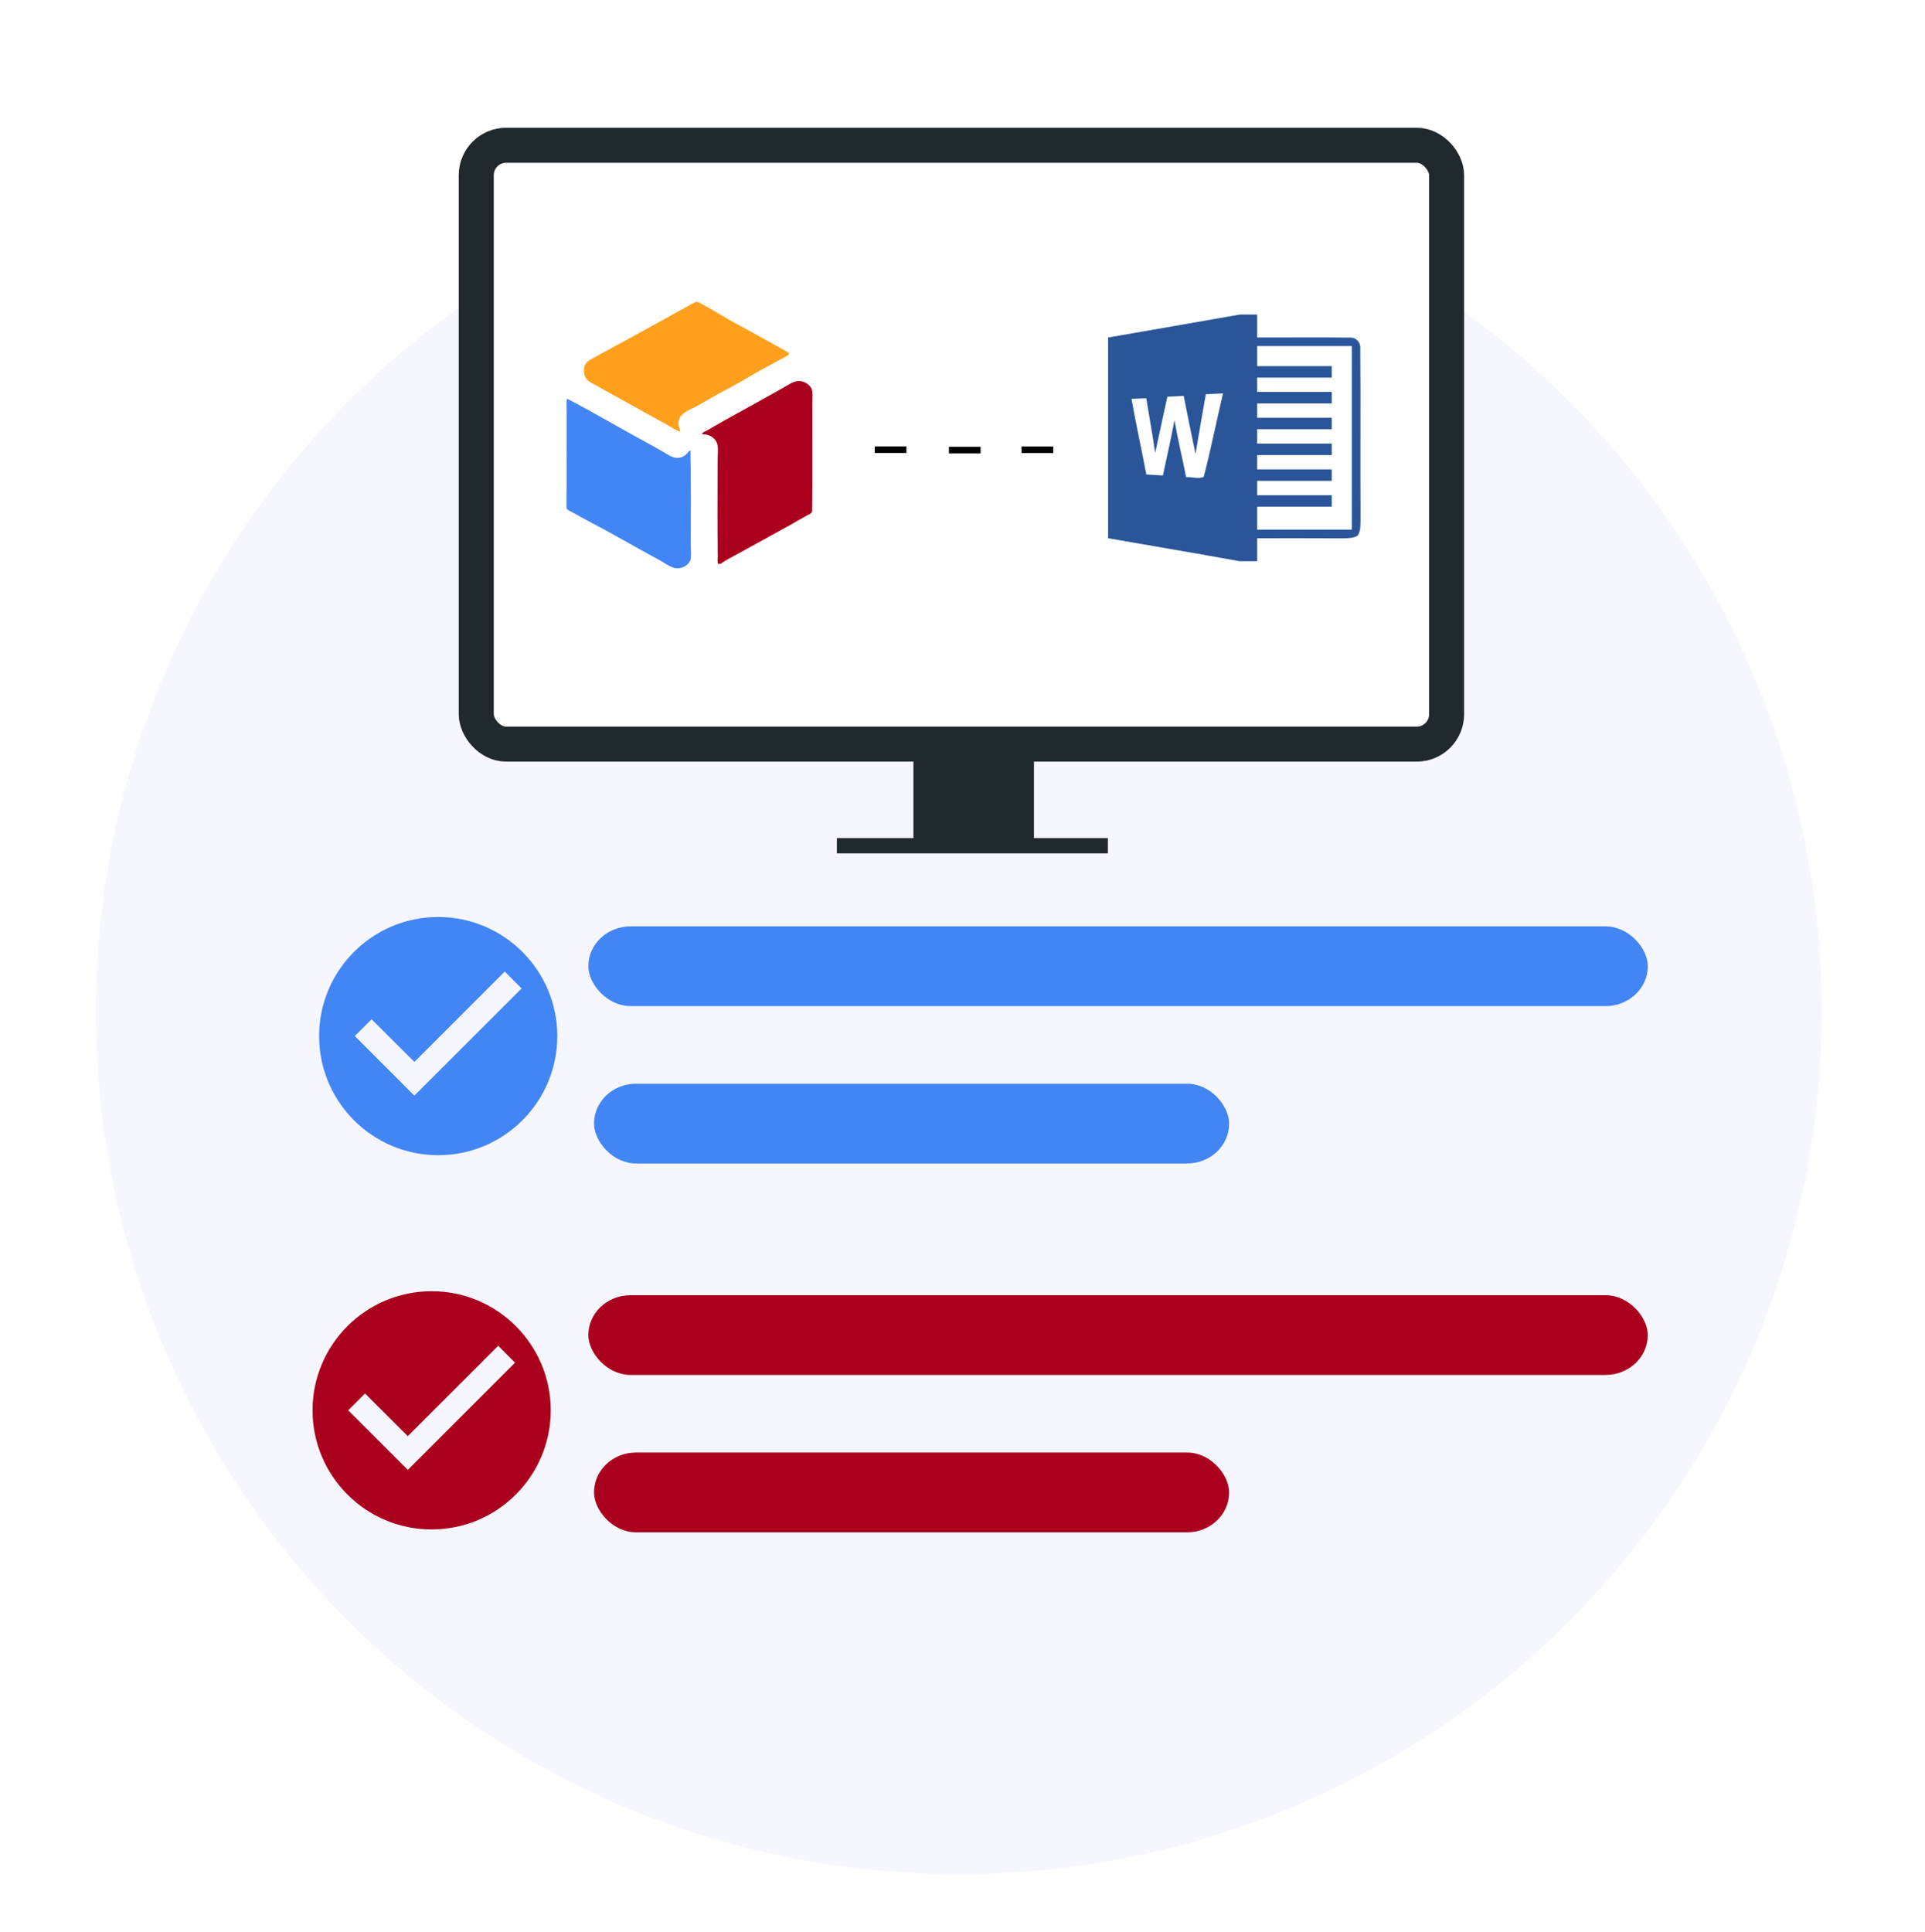 <?xml version="1.0" encoding="UTF-8" standalone="no"?>
<!-- Created with Inkscape (http://www.inkscape.org/) -->

<svg
   xmlns:dc="http://purl.org/dc/elements/1.1/"
   xmlns:cc="http://creativecommons.org/ns#"
   xmlns:rdf="http://www.w3.org/1999/02/22-rdf-syntax-ns#"
   xmlns:svg="http://www.w3.org/2000/svg"
   xmlns="http://www.w3.org/2000/svg"
   xmlns:sodipodi="http://sodipodi.sourceforge.net/DTD/sodipodi-0.dtd"
   xmlns:inkscape="http://www.inkscape.org/namespaces/inkscape"
   width="140.107mm"
   height="140.607mm"
   viewBox="0 0 140.107 140.607"
   version="1.1"
   id="svg8"
   inkscape:version="0.92.1 r15371"
   sodipodi:docname="how-step-1.svg">
  <defs
     id="defs2">
    <filter
       style="color-interpolation-filters:sRGB"
       inkscape:label="Drop Shadow"
       id="filter9137">
      <feFlood
         flood-opacity="0.498"
         flood-color="rgb(142,147,144)"
         result="flood"
         id="feFlood9127" />
      <feComposite
         in="flood"
         in2="SourceGraphic"
         operator="in"
         result="composite1"
         id="feComposite9129" />
      <feGaussianBlur
         in="composite1"
         stdDeviation="1.6"
         result="blur"
         id="feGaussianBlur9131" />
      <feOffset
         dx="0"
         dy="3.1"
         result="offset"
         id="feOffset9133" />
      <feComposite
         in="SourceGraphic"
         in2="offset"
         operator="over"
         result="composite2"
         id="feComposite9135" />
    </filter>
  </defs>
  <sodipodi:namedview
     id="base"
     pagecolor="#ffffff"
     bordercolor="#666666"
     borderopacity="1.0"
     inkscape:pageopacity="0.0"
     inkscape:pageshadow="2"
     inkscape:zoom="5.6"
     inkscape:cx="240.32429"
     inkscape:cy="416.92815"
     inkscape:document-units="mm"
     inkscape:current-layer="layer3"
     showgrid="false"
     inkscape:window-width="1920"
     inkscape:window-height="1057"
     inkscape:window-x="1358"
     inkscape:window-y="-8"
     inkscape:window-maximized="1"
     inkscape:measure-start="0,0"
     inkscape:measure-end="0,0"
     fit-margin-top="0"
     fit-margin-left="-0.5"
     fit-margin-right="0"
     fit-margin-bottom="0" />
  <g
     inkscape:label="Layer 1"
     inkscape:groupmode="layer"
     id="layer1"
     transform="translate(-32.628,-34.307)">
    <circle
       style="opacity:1;fill:#f6f6ff;fill-opacity:1;stroke:none;stroke-width:1.265;stroke-linecap:round;stroke-linejoin:round;stroke-miterlimit:4;stroke-dasharray:none;stroke-dashoffset:0;stroke-opacity:0.941;paint-order:stroke markers fill;filter:url(#filter9137)"
       id="path8417"
       cx="102.432"
       cy="104.61"
       r="58.586"
       transform="matrix(1.072,0,0,1.072,-7.399,-7.556)" />
  </g>
  <g
     inkscape:groupmode="layer"
     id="layer3"
     inkscape:label="Layer 3"
     style="display:inline"
     transform="translate(-32.628,-34.307)">
    <rect
       style="opacity:1;fill:#ffffff;fill-opacity:1;stroke:none;stroke-width:2.548;stroke-miterlimit:4;stroke-dasharray:none;stroke-dashoffset:0;stroke-opacity:1"
       id="rect8425"
       width="70.626"
       height="43.584"
       x="67.291"
       y="44.88"
       rx="2.862" />
    <rect
       style="display:inline;opacity:1;fill:#000000;fill-opacity:1;stroke:none;stroke-width:1.824;stroke-miterlimit:4;stroke-dasharray:none;stroke-dashoffset:0;stroke-opacity:1"
       id="rect8580"
       width="2.306"
       height="0.478"
       x="96.293"
       y="66.796" />
    <rect
       style="display:inline;opacity:1;fill:#000000;fill-opacity:1;stroke:none;stroke-width:1.824;stroke-miterlimit:4;stroke-dasharray:none;stroke-dashoffset:0;stroke-opacity:1"
       id="rect8580-0"
       width="2.306"
       height="0.478"
       x="101.693"
       y="66.824" />
    <rect
       style="display:inline;opacity:1;fill:#000000;fill-opacity:1;stroke:none;stroke-width:1.824;stroke-miterlimit:4;stroke-dasharray:none;stroke-dashoffset:0;stroke-opacity:1"
       id="rect8580-3"
       width="2.306"
       height="0.478"
       x="106.981"
       y="66.8" />
  </g>
  <g
     inkscape:groupmode="layer"
     id="layer2"
     inkscape:label="Layer 2"
     style="display:inline"
     transform="translate(-32.628,-34.307)">
    <rect
       style="opacity:1;fill:none;fill-opacity:1;stroke:#20292d;stroke-width:2.548;stroke-miterlimit:4;stroke-dasharray:none;stroke-dashoffset:0;stroke-opacity:1"
       id="rect8422"
       width="70.626"
       height="43.584"
       x="67.291"
       y="44.88"
       rx="2.176" />
  </g>
  <g
     inkscape:groupmode="layer"
     id="layer4"
     inkscape:label="Layer 4"
     style="display:inline"
     transform="translate(-32.628,-34.307)">
    <rect
       style="opacity:1;fill:#20292d;fill-opacity:1;stroke:none;stroke-width:2.126;stroke-miterlimit:4;stroke-dasharray:none;stroke-dashoffset:0;stroke-opacity:1"
       id="rect8428"
       width="8.773"
       height="7.423"
       x="99.109"
       y="88.082" />
    <rect
       style="opacity:1;fill:#20292d;fill-opacity:1;stroke:none;stroke-width:2.548;stroke-miterlimit:4;stroke-dasharray:none;stroke-dashoffset:0;stroke-opacity:1"
       id="rect8430"
       width="19.724"
       height="1.113"
       x="93.537"
       y="95.304" />
  </g>
  <g
     inkscape:groupmode="layer"
     id="layer5"
     inkscape:label="Layer 5"
     transform="translate(-32.628,-34.307)">
    <g
       transform="matrix(0.597,0,0,0.597,60.002,-101.242)"
       id="layer1-6"
       inkscape:label="Layer 1">
      <g
         transform="matrix(0.332,0,0,0.332,6.488,245.912)"
         inkscape:label="Layer 1"
         id="layer1-9">
        <g
           transform="matrix(0.361,0,0,0.345,10.861,-148.887)"
           id="g3229">
          <g
             id="g3133"
             transform="matrix(3.721,0,0,3.721,109.402,588.229)">
            <g
               id="New_x5F_York_x5F_Times_x5F_Books">
              <path
                 id="path3120"
                 d="M 31.094,37.11 C 29.843,36.693 28.841,35.948 27.801,35.315 26.747,34.672 25.68,34.092 24.609,33.469 19.364,30.416 13.975,27.345 8.648,24.192 7.582,23.561 6.27,22.985 5.606,22.196 4.818,21.262 4.431,19.171 5.207,17.807 5.762,16.832 6.968,16.254 8.05,15.662 8.657,15.331 9.258,14.955 9.846,14.615 13.53,12.489 17.072,10.475 20.769,8.38 25.142,5.902 29.098,3.521 33.488,1.048 c 0.578,-0.326 1.5,-1.057 2.095,-1.047 0.618,0.01 1.166,0.463 1.746,0.798 0.579,0.335 1.138,0.623 1.596,0.898 1.001,0.602 2.052,1.285 3.093,1.895 1.057,0.62 2.043,1.3 3.092,1.896 4.696,2.664 9.465,5.391 14.266,8.229 0.331,0.196 1.413,0.731 1.446,1.048 0.05,0.468 -1.09,0.97 -1.646,1.297 -1.877,1.101 -3.685,2.096 -5.537,3.142 -2.503,1.414 -4.903,3.01 -7.232,4.34 -2.32,1.324 -5.069,2.808 -7.382,4.239 -1.145,0.708 -2.367,1.449 -3.641,2.145 -2.105,1.15 -5.338,2.204 -4.689,5.636 0.103,0.549 0.464,1.019 0.399,1.546 z"
                 style="fill:#ff9f1c;fill-opacity:1;fill-rule:evenodd"
                 inkscape:connector-curvature="0" />
              <path
                 id="path3122"
                 d="m 37.079,37.858 c 0.066,-0.57 0.857,-0.81 1.347,-1.097 1.538,-0.903 3.105,-1.907 4.738,-2.843 5.258,-3.014 10.618,-6.149 15.962,-9.277 1.256,-0.735 2.381,-1.631 3.791,-1.945 1.805,-0.403 3.865,1.032 4.19,2.444 0.285,1.236 0.1,2.835 0.1,4.34 0.001,10.194 0.082,20.744 -0.049,30.476 -0.222,0.641 -0.926,0.857 -1.447,1.147 -1.591,0.886 -3.179,1.9 -4.788,2.843 -5.345,3.13 -10.798,6.204 -16.211,9.327 -0.523,0.302 -1.076,0.612 -1.596,0.948 -0.465,0.3 -0.956,0.835 -1.596,0.748 -0.361,-0.581 -0.139,-1.285 -0.149,-1.945 -0.146,-9.08 -0.051,-18.505 -0.05,-27.833 0,-1.417 0.191,-2.894 0,-4.09 -0.304,-1.883 -1.917,-3.32 -4.242,-3.243 z"
                 style="fill:#aa001d;fill-opacity:1;fill-rule:evenodd"
                 inkscape:connector-curvature="0" />
              <path
                 id="path3124"
                 d="m 0.268,27.732 c 7.328,3.988 14.293,8.338 21.498,12.42 1.697,0.962 3.596,2.056 5.337,3.143 1.271,0.793 2.88,1.938 4.838,0.898 0.385,-0.24 0.736,-0.504 1.047,-0.848 0.282,-0.312 0.475,-0.828 0.898,-0.848 0.19,8.671 0.1,18.262 0.1,27.234 0,1.346 0.179,3.129 -0.1,4.04 -0.476,1.556 -2.579,2.997 -4.789,2.195 C 27.809,75.498 26.696,74.56 25.456,73.871 19.347,70.476 13.553,66.824 7.25,63.396 5.414,62.397 3.692,61.382 1.763,60.254 1.138,59.888 0.215,59.515 0.067,59.107 c -0.128,-0.354 -0.034,-1.24 -0.05,-1.896 -0.045,-1.879 0.05,-4.008 0.05,-5.936 0,-5.328 -0.045,-10.252 0,-15.812 0.014,-1.773 -0.023,-3.876 -0.05,-5.736 -0.009,-0.633 -0.012,-1.55 0.1,-1.845 0.029,-0.071 0.079,-0.122 0.151,-0.15 z"
                 style="fill:#4285f4;fill-opacity:1;fill-rule:evenodd"
                 inkscape:connector-curvature="0" />
            </g>
            <g
               id="Layer_1-7" />
          </g>
        </g>
      </g>
    </g>
    <g
       id="g8573"
       transform="matrix(0.167,0,0,0.167,113.277,57.197)">
      <path
         id="path8559"
         d="m 57.505,0 h 7.475 v 10 c 13.375,0.075 26.738,-0.138 40.101,0.075 2.85,-0.288 5.087,1.925 4.825,4.775 0.212,24.625 -0.05,49.262 0.125,73.887 -0.125,2.525 0.25,5.325 -1.213,7.562 -1.825,1.3 -4.188,1.138 -6.312,1.237 C 89.992,97.475 77.492,97.5 64.98,97.5 v 10 h -7.812 c -19.024,-3.475 -38.1,-6.662 -57.162,-10 -0.013,-29.162 0,-58.325 0,-87.475 C 19.167,6.675 38.343,3.413 57.506,0 Z"
         inkscape:connector-curvature="0"
         style="fill:#2a5699" />
      <path
         id="path8561"
         d="m 64.98,13.75 h 41.25 v 80 H 64.98 v -10 h 32.5 v -5 H 64.98 V 72.5 h 32.5 v -5 h -32.5 v -6.25 h 32.5 v -5 H 64.98 V 50 h 32.5 v -5 h -32.5 v -6.25 h 32.5 v -5 H 64.98 V 27.5 h 32.5 v -5 H 64.98 Z M 25.83,35.837 c 2.375,-0.137 4.75,-0.237 7.125,-0.362 1.662,8.438 3.362,16.862 5.162,25.262 1.413,-8.675 2.976,-17.325 4.487,-25.987 2.5,-0.087 5,-0.225 7.488,-0.375 -2.825,12.112 -5.3,24.325 -8.388,36.362 -2.088,1.088 -5.213,-0.05 -7.688,0.125 -1.663,-8.274 -3.6,-16.5 -5.088,-24.812 -1.462,8.075 -3.362,16.075 -5.037,24.101 -2.4,-0.125 -4.812,-0.275 -7.226,-0.438 -2.074,-11 -4.512,-21.925 -6.449,-32.95 2.137,-0.1 4.287,-0.188 6.425,-0.263 1.287,7.962 2.75,15.888 3.875,23.862 1.765,-8.174 3.564,-16.349 5.314,-24.525 z"
         inkscape:connector-curvature="0"
         style="fill:#ffffff" />
    </g>
  </g>
  <g
     inkscape:groupmode="layer"
     id="layer6"
     inkscape:label="Layer 6"
     style="display:inline"
     transform="translate(-32.628,-34.307)" />
  <g
     inkscape:groupmode="layer"
     id="layer8"
     inkscape:label="Layer 7"
     transform="translate(-32.628,-34.307)">
    <rect
       style="opacity:1;fill:#4285f4;fill-opacity:1;stroke:none;stroke-width:0.839;stroke-miterlimit:4;stroke-dasharray:none;stroke-dashoffset:0;stroke-opacity:1"
       id="rect8472"
       width="77.111"
       height="5.804"
       x="75.449"
       y="101.728"
       rx="3.071"
       ry="4.058" />
    <rect
       style="opacity:1;fill:#aa001d;fill-opacity:1;stroke:none;stroke-width:0.839;stroke-miterlimit:4;stroke-dasharray:none;stroke-dashoffset:0;stroke-opacity:1"
       id="rect8472-1"
       width="77.111"
       height="5.804"
       x="75.449"
       y="128.572"
       rx="3.071"
       ry="4.058" />
    <rect
       style="opacity:1;fill:#4285f4;fill-opacity:1;stroke:none;stroke-width:0.65;stroke-miterlimit:4;stroke-dasharray:none;stroke-dashoffset:0;stroke-opacity:1"
       id="rect8472-8"
       width="46.225"
       height="5.804"
       x="75.863"
       y="113.18"
       rx="3.047"
       ry="4.058" />
    <rect
       style="opacity:1;fill:#aa001d;fill-opacity:1;stroke:none;stroke-width:0.65;stroke-miterlimit:4;stroke-dasharray:none;stroke-dashoffset:0;stroke-opacity:1"
       id="rect8472-1-1"
       width="46.225"
       height="5.804"
       x="75.863"
       y="140.024"
       rx="3.047"
       ry="4.058" />
    <g
       style="fill:#ffffff"
       id="g8558"
       transform="matrix(0.815,0,0,0.815,56.295,99.416)">
      <path
         id="path8544"
         d="M 0,0 H 24 V 24 H 0 Z"
         inkscape:connector-curvature="0"
         style="fill:none" />
      <path
         id="path8546"
         d="M 10.093,2 C 4.222,2 -0.542,6.765 -0.542,12.636 c 0,5.871 4.765,10.636 10.636,10.636 5.871,0 10.636,-4.765 10.636,-10.636 C 20.729,6.765 15.964,2 10.093,2 Z m -2.127,15.953 -5.318,-5.318 1.5,-1.5 3.818,3.808 8.072,-8.072 1.5,1.51 -4.058,4.058 z"
         inkscape:connector-curvature="0"
         style="fill:#4285f4;fill-opacity:1;stroke-width:1.064"
         sodipodi:nodetypes="ssssscccccccc" />
      <path
         id="path8546-7"
         d="m 9.508,35.419 c -5.871,0 -10.636,4.765 -10.636,10.636 0,5.871 4.765,10.636 10.636,10.636 5.871,0 10.636,-4.765 10.636,-10.636 0,-5.871 -4.765,-10.636 -10.636,-10.636 z m -2.127,15.953 -5.318,-5.318 1.5,-1.5 3.818,3.808 8.072,-8.072 1.5,1.51 -4.058,4.058 z"
         inkscape:connector-curvature="0"
         style="fill:#aa001d;fill-opacity:1;stroke-width:1.064"
         sodipodi:nodetypes="ssssscccccccc" />
    </g>
  </g>
</svg>
